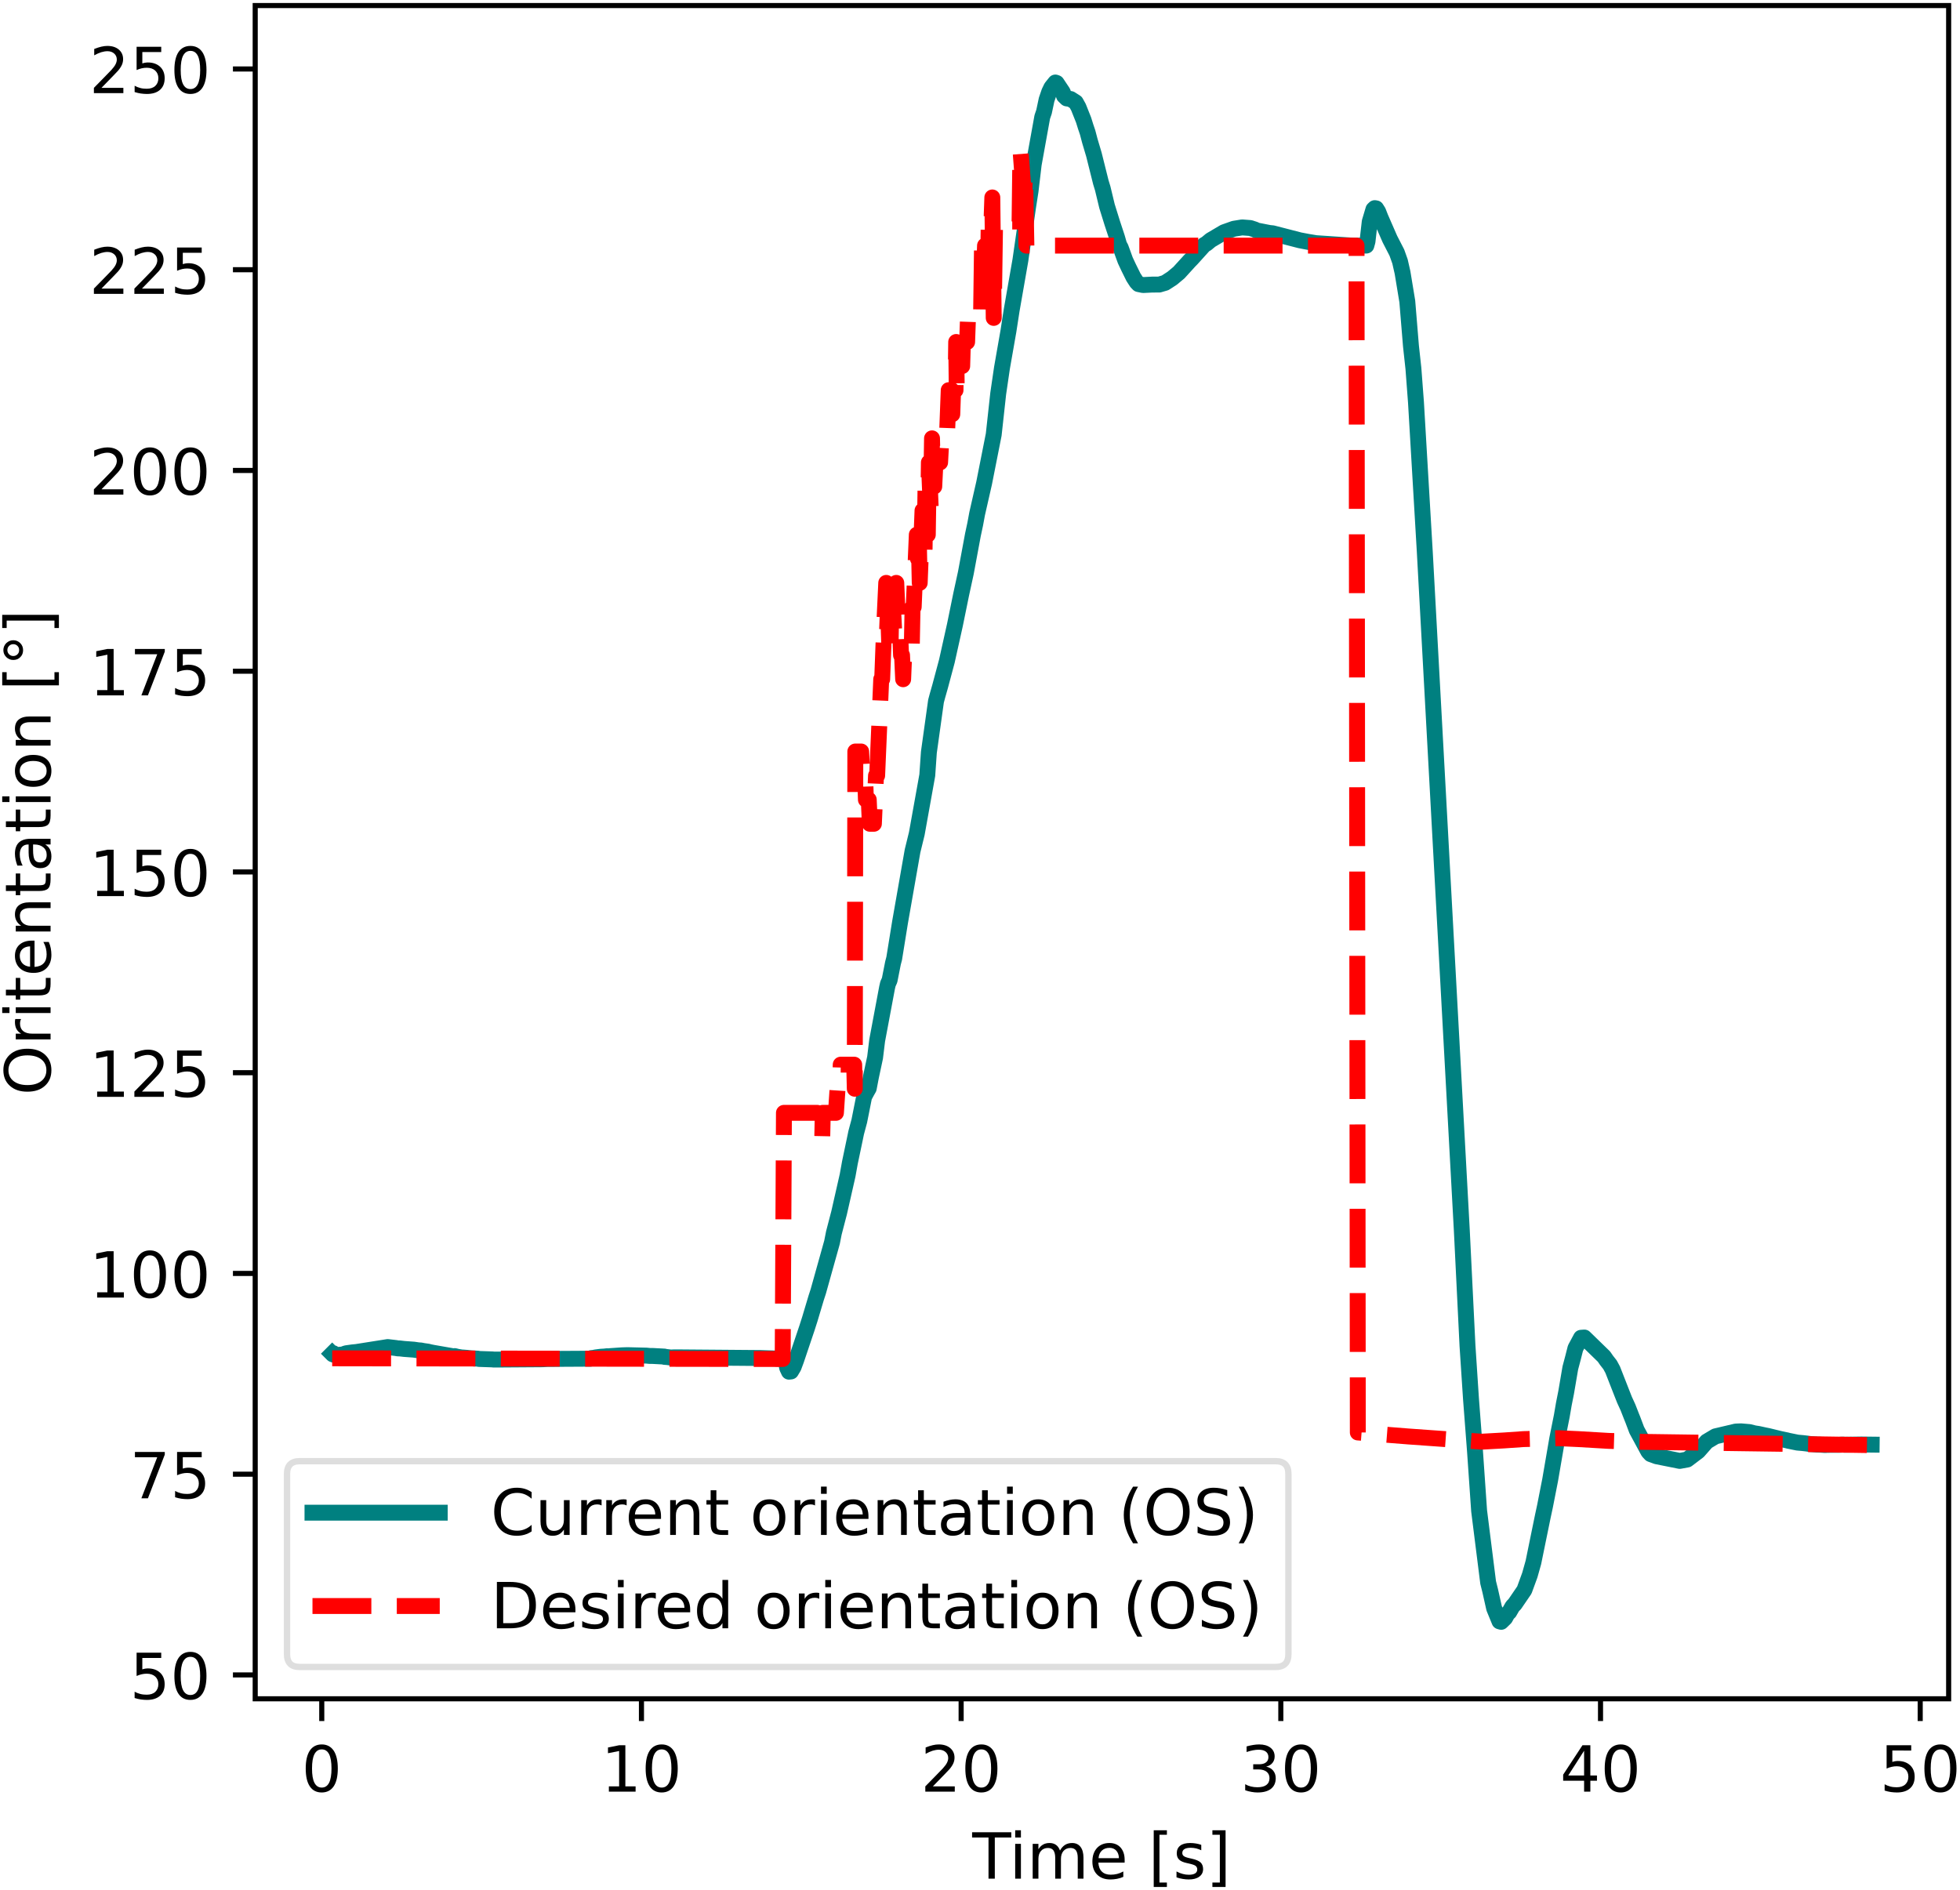 <svg xmlns="http://www.w3.org/2000/svg" xmlns:xlink="http://www.w3.org/1999/xlink" width="308pt" height="396" viewBox="0 0 308 297"><clipPath id="a"><path transform="matrix(1 0 0 -1 -63 305)" d="M0 0h460.8v345.6H0z"/></clipPath><g clip-path="url(#a)"><path d="M-63 305h460.8V-40.6H-63z" fill="#fff"/><path d="M40.104 266.984h266.112V.872H40.104z" fill="#fff"/><path stroke-width=".8" stroke-linejoin="round" fill="none" stroke="#000" d="M50.562 266.984v3.5"/><symbol id="b"><path transform="matrix(.001 0 0 .001 -.066 .013)" d="M318 664c-51 0-89-25-115-75s-38-125-38-225 12-175 38-225 64-75 115-75 89 25 115 75c25 50 38 125 38 225s-13 175-38 225c-26 50-64 75-115 75zm0 78c81 0 143-33 187-97 43-65 65-159 65-281 0-123-22-217-65-281-44-64-106-96-188-96S173 19 130 83 66 241 66 364c0 122 21 216 64 281 43 64 106 97 188 97z"/></symbol><use xlink:href="#b" transform="matrix(10 0 0 -10 48.043 281.708)"/><path stroke-width=".8" stroke-linejoin="round" fill="none" stroke="#000" d="M100.799 266.984v3.5"/><symbol id="c"><path transform="translate(-.11) scale(.001)" d="M124 83h161v556l-175-35v90l174 35h99V83h161V0H124v83z"/></symbol><use xlink:href="#c" transform="matrix(10 0 0 -10 95.54 281.578)"/><use xlink:href="#b" transform="matrix(10 0 0 -10 101.46 281.708)"/><path stroke-width=".8" stroke-linejoin="round" fill="none" stroke="#000" d="M151.036 266.984v3.5"/><symbol id="d"><path transform="translate(-.073) scale(.001)" d="M192 83h344V0H73v83c37 38 88 90 153 156 64 65 105 107 122 126 32 35 54 65 66 90 12 24 19 49 19 73 0 38-14 70-41 94s-62 37-106 37c-31 0-64-6-98-16-34-11-71-27-110-49v100c40 16 77 28 111 36s66 12 95 12c75 0 135-19 180-57s68-88 68-151c0-30-6-59-17-85-11-27-31-59-61-95-8-10-34-37-78-82S271 164 192 83z"/></symbol><use xlink:href="#d" transform="matrix(10 0 0 -10 145.406 281.578)"/><use xlink:href="#b" transform="matrix(10 0 0 -10 151.696 281.708)"/><path stroke-width=".8" stroke-linejoin="round" fill="none" stroke="#000" d="M201.272 266.984v3.5"/><symbol id="e"><path transform="matrix(.001 0 0 .001 -.076 .013)" d="M406 393c47-10 84-31 110-63s40-72 40-118c0-72-25-128-74-167-50-39-120-58-211-58-31 0-63 3-95 9-32 5-66 14-100 26v95c27-16 57-28 90-36 32-8 66-12 102-12 62 0 109 12 141 36s49 60 49 107c0 42-15 76-45 100s-72 37-126 37h-85v81h89c48 0 85 9 111 29 26 19 39 47 39 84s-14 66-40 86c-27 20-65 30-114 30-27 0-56-3-87-9s-65-15-102-27v88c37 10 72 18 105 23 32 5 63 8 93 8 74 0 133-17 177-51s66-80 66-138c0-40-12-74-35-102s-56-48-98-58z"/></symbol><use xlink:href="#e" transform="matrix(10 0 0 -10 195.673 281.708)"/><use xlink:href="#b" transform="matrix(10 0 0 -10 201.933 281.708)"/><path stroke-width=".8" stroke-linejoin="round" fill="none" stroke="#000" d="M251.51 266.984v3.5"/><symbol id="f"><path transform="translate(-.049) scale(.001)" d="M378 643 129 254h249v389zm-26 86h124V254h104v-82H476V0h-98v172H49v95l303 462z"/></symbol><use xlink:href="#f" transform="matrix(10 0 0 -10 245.64 281.578)"/><use xlink:href="#b" transform="matrix(10 0 0 -10 252.17 281.708)"/><path stroke-width=".8" stroke-linejoin="round" fill="none" stroke="#000" d="M301.746 266.984v3.5"/><symbol id="g"><path transform="matrix(.001 0 0 .001 -.077 .013)" d="M108 729h387v-83H198V467c14 5 29 9 43 11s29 4 43 4c81 0 145-23 193-67 48-45 72-105 72-181 0-79-25-140-74-183S357-13 269-13c-31 0-62 3-94 7-32 5-64 12-98 23v99c29-16 59-28 91-36 31-8 64-11 99-11 56 0 101 14 134 44 32 30 49 70 49 121 0 50-17 90-49 120-33 30-78 45-134 45-26 0-53-3-79-9s-53-15-80-27v366z"/></symbol><use xlink:href="#g" transform="matrix(10 0 0 -10 296.157 281.708)"/><use xlink:href="#b" transform="matrix(10 0 0 -10 302.407 281.708)"/><symbol id="h"><path transform="translate(.002) scale(.001)" d="M-2 729h616v-83H355V0h-99v646H-2v83z"/></symbol><symbol id="i"><path transform="translate(-.094) scale(.001)" d="M94 547h90V0H94v547zm0 213h90V646H94v114z"/></symbol><symbol id="j"><path transform="translate(-.091) scale(.001)" d="M520 442c22 40 49 69 80 89 31 19 68 29 111 29 56 0 100-20 131-60s47-97 47-170V0h-90v327c0 52-10 91-28 117-19 25-47 38-85 38-47 0-84-16-111-47s-40-73-40-126V0h-90v327c0 52-10 91-28 117-19 25-48 38-86 38-46 0-83-16-110-47s-40-73-40-126V0H91v547h90v-85c20 33 45 58 74 74 28 16 62 24 102 24s73-10 101-30 48-50 62-88z"/></symbol><symbol id="k"><path transform="matrix(.001 0 0 .001 -.055 .013)" d="M562 296v-44H149c4-62 22-110 56-142 33-32 79-48 139-48 34 0 68 4 100 12s65 21 97 39V28c-32-14-65-25-99-31s-69-10-103-10c-88 0-157 25-208 75S55 181 55 268c0 89 24 160 72 213 48 52 114 79 196 79 74 0 132-24 175-71 42-48 64-112 64-193zm-90 26c-1 49-15 88-41 118-27 29-63 44-107 44-50 0-90-15-120-43s-48-68-52-119h320z"/></symbol><symbol id="m"><path transform="matrix(.001 0 0 .001 -.086 .131)" d="M86 760h207v-70H176V-61h117v-70H86v891z"/></symbol><symbol id="n"><path transform="matrix(.001 0 0 .001 -.054 .013)" d="M443 531v-85c-26 12-52 22-79 29-28 6-56 10-85 10-45 0-79-7-101-21s-33-34-33-61c0-21 8-37 24-49s48-24 96-34l31-7c64-14 109-34 136-58 26-25 40-60 40-104 0-51-20-91-60-120-40-30-96-44-166-44-30 0-60 3-92 8S89 8 54 20v93c33-18 66-31 98-39 32-9 64-13 96-13 42 0 75 7 98 21 22 14 34 35 34 62 0 24-9 43-25 56s-52 26-108 38l-31 7c-56 12-97 30-121 54-25 24-37 57-37 100 0 51 18 91 54 119s88 42 156 42c33 0 64-3 94-8 29-5 56-12 81-21z"/></symbol><symbol id="o"><path transform="matrix(.001 0 0 .001 -.097 .131)" d="M304 760v-891H97v70h117v751H97v70h207z"/></symbol><use xlink:href="#h" transform="matrix(10 0 0 -10 152.757 295.25)"/><use xlink:href="#i" transform="matrix(10 0 0 -10 159.53 295.25)"/><use xlink:href="#j" transform="matrix(10 0 0 -10 162.28 295.25)"/><use xlink:href="#k" transform="matrix(10 0 0 -10 171.66 295.38)"/><use xlink:href="#l" transform="matrix(10 0 0 -10 177.26 295.25)"/><use xlink:href="#m" transform="matrix(10 0 0 -10 181.3 296.56)"/><use xlink:href="#n" transform="matrix(10 0 0 -10 184.88 295.38)"/><use xlink:href="#o" transform="matrix(10 0 0 -10 190.52 296.56)"/><path stroke-width=".8" stroke-linejoin="round" fill="none" stroke="#000" d="M40.104 263.233h-3.5"/><use xlink:href="#g" transform="matrix(10 0 0 -10 21.155 267.16)"/><use xlink:href="#b" transform="matrix(10 0 0 -10 27.405 267.16)"/><path stroke-width=".8" stroke-linejoin="round" fill="none" stroke="#000" d="M40.104 231.684h-3.5"/><symbol id="p"><path transform="translate(-.082) scale(.001)" d="M82 729h469v-42L286 0H183l249 646H82v83z"/></symbol><use xlink:href="#p" transform="matrix(10 0 0 -10 21.205 235.48)"/><use xlink:href="#g" transform="matrix(10 0 0 -10 27.515 235.61)"/><path stroke-width=".8" stroke-linejoin="round" fill="none" stroke="#000" d="M40.104 200.135h-3.5"/><use xlink:href="#c" transform="matrix(10 0 0 -10 15.126 203.932)"/><use xlink:href="#b" transform="matrix(10 0 0 -10 21.046 204.062)"/><use xlink:href="#b" transform="matrix(10 0 0 -10 27.406 204.062)"/><path stroke-width=".8" stroke-linejoin="round" fill="none" stroke="#000" d="M40.104 168.586h-3.5"/><use xlink:href="#c" transform="matrix(10 0 0 -10 15.126 172.383)"/><use xlink:href="#d" transform="matrix(10 0 0 -10 21.116 172.383)"/><use xlink:href="#g" transform="matrix(10 0 0 -10 27.516 172.513)"/><path stroke-width=".8" stroke-linejoin="round" fill="none" stroke="#000" d="M40.104 137.037h-3.5"/><use xlink:href="#c" transform="matrix(10 0 0 -10 15.126 140.833)"/><use xlink:href="#g" transform="matrix(10 0 0 -10 21.156 140.964)"/><use xlink:href="#b" transform="matrix(10 0 0 -10 27.406 140.964)"/><path stroke-width=".8" stroke-linejoin="round" fill="none" stroke="#000" d="M40.104 105.488h-3.5"/><use xlink:href="#c" transform="matrix(10 0 0 -10 15.126 109.284)"/><use xlink:href="#p" transform="matrix(10 0 0 -10 21.206 109.284)"/><use xlink:href="#g" transform="matrix(10 0 0 -10 27.516 109.414)"/><path stroke-width=".8" stroke-linejoin="round" fill="none" stroke="#000" d="M40.104 73.938h-3.5"/><use xlink:href="#d" transform="matrix(10 0 0 -10 14.756 77.735)"/><use xlink:href="#b" transform="matrix(10 0 0 -10 21.046 77.865)"/><use xlink:href="#b" transform="matrix(10 0 0 -10 27.406 77.865)"/><path stroke-width=".8" stroke-linejoin="round" fill="none" stroke="#000" d="M40.104 42.39h-3.5"/><use xlink:href="#d" transform="matrix(10 0 0 -10 14.756 46.186)"/><use xlink:href="#d" transform="matrix(10 0 0 -10 21.116 46.186)"/><use xlink:href="#g" transform="matrix(10 0 0 -10 27.516 46.316)"/><path stroke-width=".8" stroke-linejoin="round" fill="none" stroke="#000" d="M40.104 10.84h-3.5"/><use xlink:href="#d" transform="matrix(10 0 0 -10 14.756 14.637)"/><use xlink:href="#g" transform="matrix(10 0 0 -10 21.156 14.767)"/><use xlink:href="#b" transform="matrix(10 0 0 -10 27.406 14.767)"/><symbol id="q"><path transform="matrix(.001 0 0 .001 -.056 .013)" d="M394 662c-72 0-129-27-171-80-42-54-63-126-63-218s21-165 63-218c42-54 99-80 171-80 71 0 128 26 170 80 42 53 63 126 63 218s-21 164-63 218c-42 53-99 80-170 80zm0 80c102 0 183-35 245-103 61-68 92-160 92-275 0-116-31-207-92-275C577 21 496-13 394-13 291-13 209 21 148 89c-62 68-92 159-92 275 0 115 30 207 92 275 61 68 143 103 246 103z"/></symbol><symbol id="r"><path transform="translate(-.091) scale(.001)" d="M411 463c-10 6-21 10-33 13-12 2-25 4-39 4-51 0-90-17-117-50-28-33-41-80-41-142V0H91v547h90v-85c18 33 43 58 73 74s67 24 111 24c6 0 13-1 21-1 7-1 15-2 25-4v-92z"/></symbol><symbol id="s"><path transform="translate(-.027) scale(.001)" d="M183 702V547h185v-70H183V180c0-45 6-74 18-86 12-13 37-19 75-19h92V0h-92c-70 0-118 13-144 39s-39 73-39 141v297H27v70h66v155h90z"/></symbol><symbol id="t"><path transform="translate(-.091) scale(.001)" d="M549 330V0h-90v327c0 52-11 90-31 116s-50 39-90 39c-49 0-87-16-115-47s-42-73-42-126V0H91v547h90v-85c21 32 46 57 76 73 29 16 63 25 101 25 62 0 110-20 142-59s49-96 49-171z"/></symbol><symbol id="u"><path transform="matrix(.001 0 0 .001 -.06 .013)" d="M343 275c-73 0-123-9-151-25-28-17-42-45-42-85 0-32 10-58 31-76 21-19 50-28 86-28 50 0 90 17 120 53 30 35 45 82 45 141v20h-89zm179 37V0h-90v83c-21-34-47-58-77-73s-68-23-112-23c-56 0-101 15-134 46s-49 73-49 126c0 61 20 107 62 139 41 31 102 47 184 47h126v9c0 41-14 73-41 96-27 22-65 34-114 34-32 0-62-4-92-12s-58-19-85-33v83c32 12 64 22 95 28s61 10 91 10c79 0 138-21 177-62s59-103 59-186z"/></symbol><symbol id="v"><path transform="matrix(.001 0 0 .001 -.055 .013)" d="M306 484c-48 0-86-19-114-57s-42-89-42-154c0-66 13-117 41-155s66-56 115-56c48 0 86 18 114 56s42 89 42 155c0 64-14 116-42 154s-66 57-114 57zm0 76c78 0 139-26 184-76 44-51 67-121 67-211s-23-160-67-210c-45-51-106-76-184-76-79 0-141 25-185 76-44 50-66 120-66 210s22 160 66 211c44 50 106 76 185 76z"/></symbol><symbol id="w"><path transform="matrix(.001 0 0 .001 -.095 -.432)" d="M250 679c-26 0-48-9-66-27s-27-40-27-66 9-48 27-66 40-26 66-26 48 8 66 26 27 40 27 66-9 48-27 66-40 27-66 27zm0 63c20 0 40-4 60-12 19-8 36-20 50-34 14-15 25-32 33-50 8-19 12-39 12-60 0-44-16-80-46-110s-67-44-110-44c-44 0-81 14-110 44-30 29-44 66-44 110 0 43 15 80 45 110s66 46 110 46z"/></symbol><use xlink:href="#q" transform="matrix(0 -10 -10 0 8.078 171.571)"/><use xlink:href="#r" transform="matrix(0 -10 -10 0 7.948 163.351)"/><use xlink:href="#i" transform="matrix(0 -10 -10 0 7.948 159.211)"/><use xlink:href="#s" transform="matrix(0 -10 -10 0 7.948 157.101)"/><use xlink:href="#k" transform="matrix(0 -10 -10 0 8.078 152.901)"/><use xlink:href="#t" transform="matrix(0 -10 -10 0 7.948 146.391)"/><use xlink:href="#s" transform="matrix(0 -10 -10 0 7.948 140.691)"/><use xlink:href="#u" transform="matrix(0 -10 -10 0 8.078 136.441)"/><use xlink:href="#s" transform="matrix(0 -10 -10 0 7.948 130.641)"/><use xlink:href="#i" transform="matrix(0 -10 -10 0 7.948 126.051)"/><use xlink:href="#v" transform="matrix(0 -10 -10 0 8.078 123.661)"/><use xlink:href="#t" transform="matrix(0 -10 -10 0 7.948 117.181)"/><use xlink:href="#l" transform="matrix(0 -10 -10 0 7.948 111.751)"/><use xlink:href="#m" transform="matrix(0 -10 -10 0 9.258 107.711)"/><use xlink:href="#w" transform="matrix(0 -10 -10 0 3.628 103.721)"/><use xlink:href="#o" transform="matrix(0 -10 -10 0 9.258 98.701)"/><clipPath id="x"><path transform="matrix(1 0 0 -1 -63 305)" d="M103.104 38.016h266.112v266.112H103.104z"/></clipPath><g clip-path="url(#x)"><path stroke-width="2.5" stroke-linecap="square" stroke-linejoin="round" fill="none" stroke="teal" d="m52.2 212.753.09.09.076-.175.1.243.14-.084.111.137.05-.077.252.11.06-.068.055.05.322-.074.517-.019.201-.133.277-.08.944-.132.593-.056 4.953-.782.251.034 1.025.12.292.057.286.003.713.083 1.507.112.714.105.402.027.256.051.125.026.724.103.281.076.503.101 3.32.577.12-.05.378.1.753.123h.15l.659.05.146.024.502.05 1.005.048.21.05 2.14.073.162.025h.427l7.279-.05.346-.025.412-.025 6.717-.037.201-.102.301-.026.392-.077.804-.103.477-.025.452-.05h.407l.161-.026 1.452-.098.377-.025.809-.025 2.989.073.532.05h.392l1.909.1.03.05.362.023.613.076.502-.024h.804l12.157.097h.508l2.903.099.488.025.527-.025.156.025.23 1.387.297.64.317-.034.417-.705.392-1.06 1.713-5.086.437-1.366 1.01-3.376.32-.979 2.161-7.727.291-1.476.824-3.165 1.337-5.89.361-2.001.764-3.64.221-1.067.492-1.835.759-3.814.437-.81.286-.5.342-1.784.653-3.06.327-2.676 1.557-8.3.14-.604.257-.566.532-2.69.191-.732.925-5.725 1.959-11.165.668-2.731 1.648-9.173.25-3.601 1.121-8.04.226-.845.417-1.465 1.065-3.98 1.266-5.691.985-4.823.733-3.37 1.11-5.975.357-1.664.302-1.634 1.1-4.834 1.507-7.611.708-6.452.588-4.015 1.02-5.82.502-3.249 1.377-7.879 1.195-8.295.402-2.58.492-4.172 1.347-7.462.276-.809.402-1.9.412-1.207.337-.706.628-.789.2.07.98 1.47.18.546.428.413.608.09.814.52.427.77.803 2.016.317 1.02.316.933.347 1.318.643 2.161 1.09 4.358.297.97.668 2.777.839 2.692.733 2.217.342 1.189.24.432.724 1.99.518 1.106.758 1.533.503.78.301.308.719.148 1.426-.071 1.105-.004.925-.273 1.11-.717 1.065-.89.512-.563L186.94 41l.343-.349.788-.873 1.16-1.286.372-.215.644-.536 2.1-1.24 1.552-.551 1.296-.21 1.28.098.714.236.297.15 2.004.392.497.048 4.266 1.1 1.3.247 1.242.205 6.008.403 1.909-.027.18-.653.352-3.09.578-1.938.211-.2.216.038.322.507.361.925 1.482 3.395 1.095 2.128.493 1.386.397 1.747.748 4.53.578 7.028.382 3.498.402 5.305 1.391 23.588 5.818 106.633.889 18.076.552 8.378.623 8.139.653 9.438 1.417 11.253.322 1.287.622 2.774.84 2.049.27.074.619-.604.376-.683.272-.245.522-.908.337-.34 1.512-2.215.859-2.352.563-2 .3-1.473 1.182-5.766.341-1.588.809-4.122 1.105-6.434.724-3.618.321-1.873.362-1.827.658-3.852.422-1.592.382-1.508.879-1.64.522-.04 3.08 2.996.407.59.552.705.417.774 1.507 3.848.352.89.538 1.175.537 1.374.216.533.623 1.657 1.834 3.391.356.387.92.338 3.647.732 1.185-.218 1.729-1.309 1.33-1.514 1.367-.817 3.21-.757.794-.032 1.331.115.784.198.618.095 1.01.22.512.101 1.91.467 1.044.217.246.067.352.071 1.08.221.819.072.21.023.513.062.342.05.93.08.286.03.507.01.749.055.291-.027 1.854-.003.648-.04.19.024 2.718-.038 1.603.018"/></g><clipPath id="y"><path transform="matrix(1 0 0 -1 -63 305)" d="M103.104 38.016h266.112v266.112H103.104z"/></clipPath><g clip-path="url(#y)"><path stroke-width="2.5" stroke-dasharray="9.25,4" stroke-linejoin="round" fill="none" stroke="red" d="m52.2 213.474 70.794.11.196-38.688h5.23l.165 3.785h.628l.08-3.785h2.07l.251-3.786h.387l.11-3.786h2.12l.091 3.786.085-53.003h.92l.17 3.786h.448l.125 3.786h.447l.171 3.786h.638l.332-7.572h.18l.639-15.144h.15l.282-7.571.356-7.572.13 7.572.142-3.786.256 7.572h.13l.131-7.572h.271l.191 3.786h.176l.15-7.572.161 3.786h.131l.15 3.786h.157l.15 3.786h.156l.176 3.785.156-3.785h1.175l.146-7.572h.18l.488-11.358.18 3.786.116-3.786.161 7.572.437-11.358.136 7.572h.17l.171-11.358.357 7.572.17-11.358.307 7.572.186-11.357.086 3.785.185 3.786h.08l.187-3.786h.733l.201-3.785h.864l.287-7.572.185 3.786h.196l.086-3.786.095 3.786.13-3.786h.378l.105-7.572.09 7.572.09-3.786h.765l.11-3.786h.663l.136-3.786h2.05l.15-11.358h.206l.13 3.786.141-3.786h.302l.12 7.572.161-11.357.166 7.571.397-11.357.22 18.93.217-15.144h3.843l.136-11.358.572 7.572.166-3.786.201 11.357h51.88l.2 186.527 7.978.63 11.49.818 3.546-.198 3.03-.21 5.505-.144 3.125.146 4.727.278 5.195.153 25.706.357 10.449.157"/></g><path stroke-width=".8" stroke-linecap="square" stroke-miterlimit="10" fill="none" stroke="#000" d="M40.104 266.984V.872M306.216 266.984V.872M40.104 266.984h266.112M40.104.872h266.112"/><path d="M47.104 261.984h153.36c1.333 0 2-.667 2-2V231.64c0-1.333-.667-2-2-2H47.103c-1.333 0-2 .667-2 2v28.344c0 1.333.667 2 2 2z" fill="#fff" fill-opacity=".8"/><path stroke-miterlimit="10" fill="none" stroke="#d5d6d5" stroke-opacity=".8" d="M47.104 261.984h153.36c1.333 0 2-.667 2-2V231.64c0-1.333-.667-2-2-2H47.103c-1.333 0-2 .667-2 2v28.344c0 1.333.667 2 2 2z"/><path stroke-width="2.5" stroke-linecap="square" stroke-linejoin="round" fill="none" stroke="teal" d="M49.104 237.734h20"/><symbol id="z"><path transform="matrix(.001 0 0 .001 -.056 .013)" d="M644 673V569c-34 30-69 53-107 69-38 15-77 23-119 23-84 0-148-26-192-77s-66-124-66-220 22-170 66-221 108-76 192-76c42 0 81 7 119 23 38 15 73 38 107 69V56c-35-24-72-41-110-52s-79-17-122-17C302-13 215 20 151 87S56 246 56 364c0 117 31 209 95 277 64 67 151 101 261 101 44 0 85-6 123-17 38-12 75-29 109-52z"/></symbol><symbol id="A"><path transform="matrix(.001 0 0 .001 -.085 .013)" d="M85 216v331h90V219c0-52 10-90 30-116s50-39 91-39c48 0 87 15 115 46s42 73 42 127v310h90V0h-90v84c-22-34-48-58-76-74-29-15-62-23-100-23-63 0-111 19-143 58-33 38-49 95-49 171zm226 344z"/></symbol><symbol id="B"><path transform="matrix(.001 0 0 .001 -.086 .131)" d="M310 759c-44-76-76-150-97-223-22-73-32-147-32-222 0-76 10-150 32-223 21-74 53-147 97-222h-78C183-54 146 20 122 94S86 241 86 314c0 72 12 145 36 219s60 149 110 226h78z"/></symbol><symbol id="C"><path transform="matrix(.001 0 0 .001 -.066 .013)" d="M535 705v-96c-38 18-73 31-106 40-34 8-66 13-96 13-54 0-96-11-125-31-29-21-43-51-43-89 0-32 9-57 29-73 19-17 56-30 110-40l60-12c73-14 127-39 162-74 35-36 53-83 53-142 0-71-24-124-71-160-48-36-117-54-208-54-35 0-72 4-111 11S110 16 69 32v102c40-23 79-40 117-51 38-12 76-17 114-17 56 0 99 11 130 33 30 22 46 53 46 95 0 36-11 64-33 84s-58 35-108 45l-60 12c-74 14-127 37-160 69-33 31-49 74-49 130 0 64 22 115 68 152 45 37 108 56 188 56 34 0 68-3 104-9 35-6 71-16 109-28z"/></symbol><symbol id="D"><path transform="matrix(.001 0 0 .001 -.08 .131)" d="M80 759h78c48-77 85-152 109-226s37-147 37-219c0-73-13-146-37-220S206-54 158-131H80c43 75 75 148 97 222 21 73 32 147 32 223 0 75-11 149-32 222-22 73-54 147-97 223z"/></symbol><use xlink:href="#z" transform="matrix(10 0 0 -10 77.664 241.364)"/><use xlink:href="#A" transform="matrix(10 0 0 -10 84.934 241.364)"/><use xlink:href="#r" transform="matrix(10 0 0 -10 91.334 241.234)"/><use xlink:href="#r" transform="matrix(10 0 0 -10 95.272 241.234)"/><use xlink:href="#k" transform="matrix(10 0 0 -10 98.803 241.364)"/><use xlink:href="#t" transform="matrix(10 0 0 -10 105.313 241.234)"/><use xlink:href="#s" transform="matrix(10 0 0 -10 111.013 241.234)"/><use xlink:href="#l" transform="matrix(10 0 0 -10 114.663 241.234)"/><use xlink:href="#v" transform="matrix(10 0 0 -10 118.393 241.364)"/><use xlink:href="#r" transform="matrix(10 0 0 -10 124.873 241.234)"/><use xlink:href="#i" transform="matrix(10 0 0 -10 129.013 241.234)"/><use xlink:href="#k" transform="matrix(10 0 0 -10 131.403 241.364)"/><use xlink:href="#t" transform="matrix(10 0 0 -10 137.913 241.234)"/><use xlink:href="#s" transform="matrix(10 0 0 -10 143.613 241.234)"/><use xlink:href="#u" transform="matrix(10 0 0 -10 147.863 241.364)"/><use xlink:href="#s" transform="matrix(10 0 0 -10 153.663 241.234)"/><use xlink:href="#i" transform="matrix(10 0 0 -10 158.253 241.234)"/><use xlink:href="#v" transform="matrix(10 0 0 -10 160.643 241.364)"/><use xlink:href="#t" transform="matrix(10 0 0 -10 167.123 241.234)"/><use xlink:href="#l" transform="matrix(10 0 0 -10 172.553 241.234)"/><use xlink:href="#B" transform="matrix(10 0 0 -10 176.593 242.544)"/><use xlink:href="#q" transform="matrix(10 0 0 -10 180.193 241.364)"/><use xlink:href="#C" transform="matrix(10 0 0 -10 188.163 241.364)"/><use xlink:href="#D" transform="matrix(10 0 0 -10 194.653 242.544)"/><path stroke-width="2.5" stroke-dasharray="9.25,4" stroke-linejoin="round" fill="none" stroke="red" d="M49.104 252.406h20"/><symbol id="E"><path transform="translate(-.098) scale(.001)" d="M197 648V81h119c100 0 174 22 221 68 46 46 70 118 70 216s-24 169-70 215c-47 45-121 68-221 68H197zm-99 81h203c141 0 245-30 311-88 66-59 99-151 99-276 0-126-34-218-100-277S441 0 301 0H98v729z"/></symbol><symbol id="F"><path transform="matrix(.001 0 0 .001 -.055 .013)" d="M454 464v296h90V0h-90v82c-19-33-43-57-72-72s-63-23-103-23c-66 0-120 26-162 78S55 187 55 273s20 155 62 208c42 52 96 79 162 79 40 0 74-8 103-24s53-40 72-72zM148 273c0-66 13-118 40-156s64-56 112-56 85 18 113 56c27 38 41 90 41 156s-14 117-41 155c-28 38-65 57-113 57s-85-19-112-57-40-89-40-155z"/></symbol><use xlink:href="#E" transform="matrix(10 0 0 -10 78.084 255.906)"/><use xlink:href="#k" transform="matrix(10 0 0 -10 85.354 256.036)"/><use xlink:href="#n" transform="matrix(10 0 0 -10 91.494 256.036)"/><use xlink:href="#i" transform="matrix(10 0 0 -10 97.104 255.906)"/><use xlink:href="#r" transform="matrix(10 0 0 -10 99.854 255.906)"/><use xlink:href="#k" transform="matrix(10 0 0 -10 103.385 256.036)"/><use xlink:href="#F" transform="matrix(10 0 0 -10 109.535 256.036)"/><use xlink:href="#l" transform="matrix(10 0 0 -10 115.335 255.906)"/><use xlink:href="#v" transform="matrix(10 0 0 -10 119.065 256.036)"/><use xlink:href="#r" transform="matrix(10 0 0 -10 125.545 255.906)"/><use xlink:href="#i" transform="matrix(10 0 0 -10 129.685 255.906)"/><use xlink:href="#k" transform="matrix(10 0 0 -10 132.075 256.036)"/><use xlink:href="#t" transform="matrix(10 0 0 -10 138.585 255.906)"/><use xlink:href="#s" transform="matrix(10 0 0 -10 144.285 255.906)"/><use xlink:href="#u" transform="matrix(10 0 0 -10 148.535 256.036)"/><use xlink:href="#s" transform="matrix(10 0 0 -10 154.335 255.906)"/><use xlink:href="#i" transform="matrix(10 0 0 -10 158.925 255.906)"/><use xlink:href="#v" transform="matrix(10 0 0 -10 161.315 256.036)"/><use xlink:href="#t" transform="matrix(10 0 0 -10 167.795 255.906)"/><use xlink:href="#l" transform="matrix(10 0 0 -10 173.225 255.906)"/><use xlink:href="#B" transform="matrix(10 0 0 -10 177.265 257.216)"/><use xlink:href="#q" transform="matrix(10 0 0 -10 180.865 256.036)"/><use xlink:href="#C" transform="matrix(10 0 0 -10 188.835 256.036)"/><use xlink:href="#D" transform="matrix(10 0 0 -10 195.325 257.216)"/></g></svg>